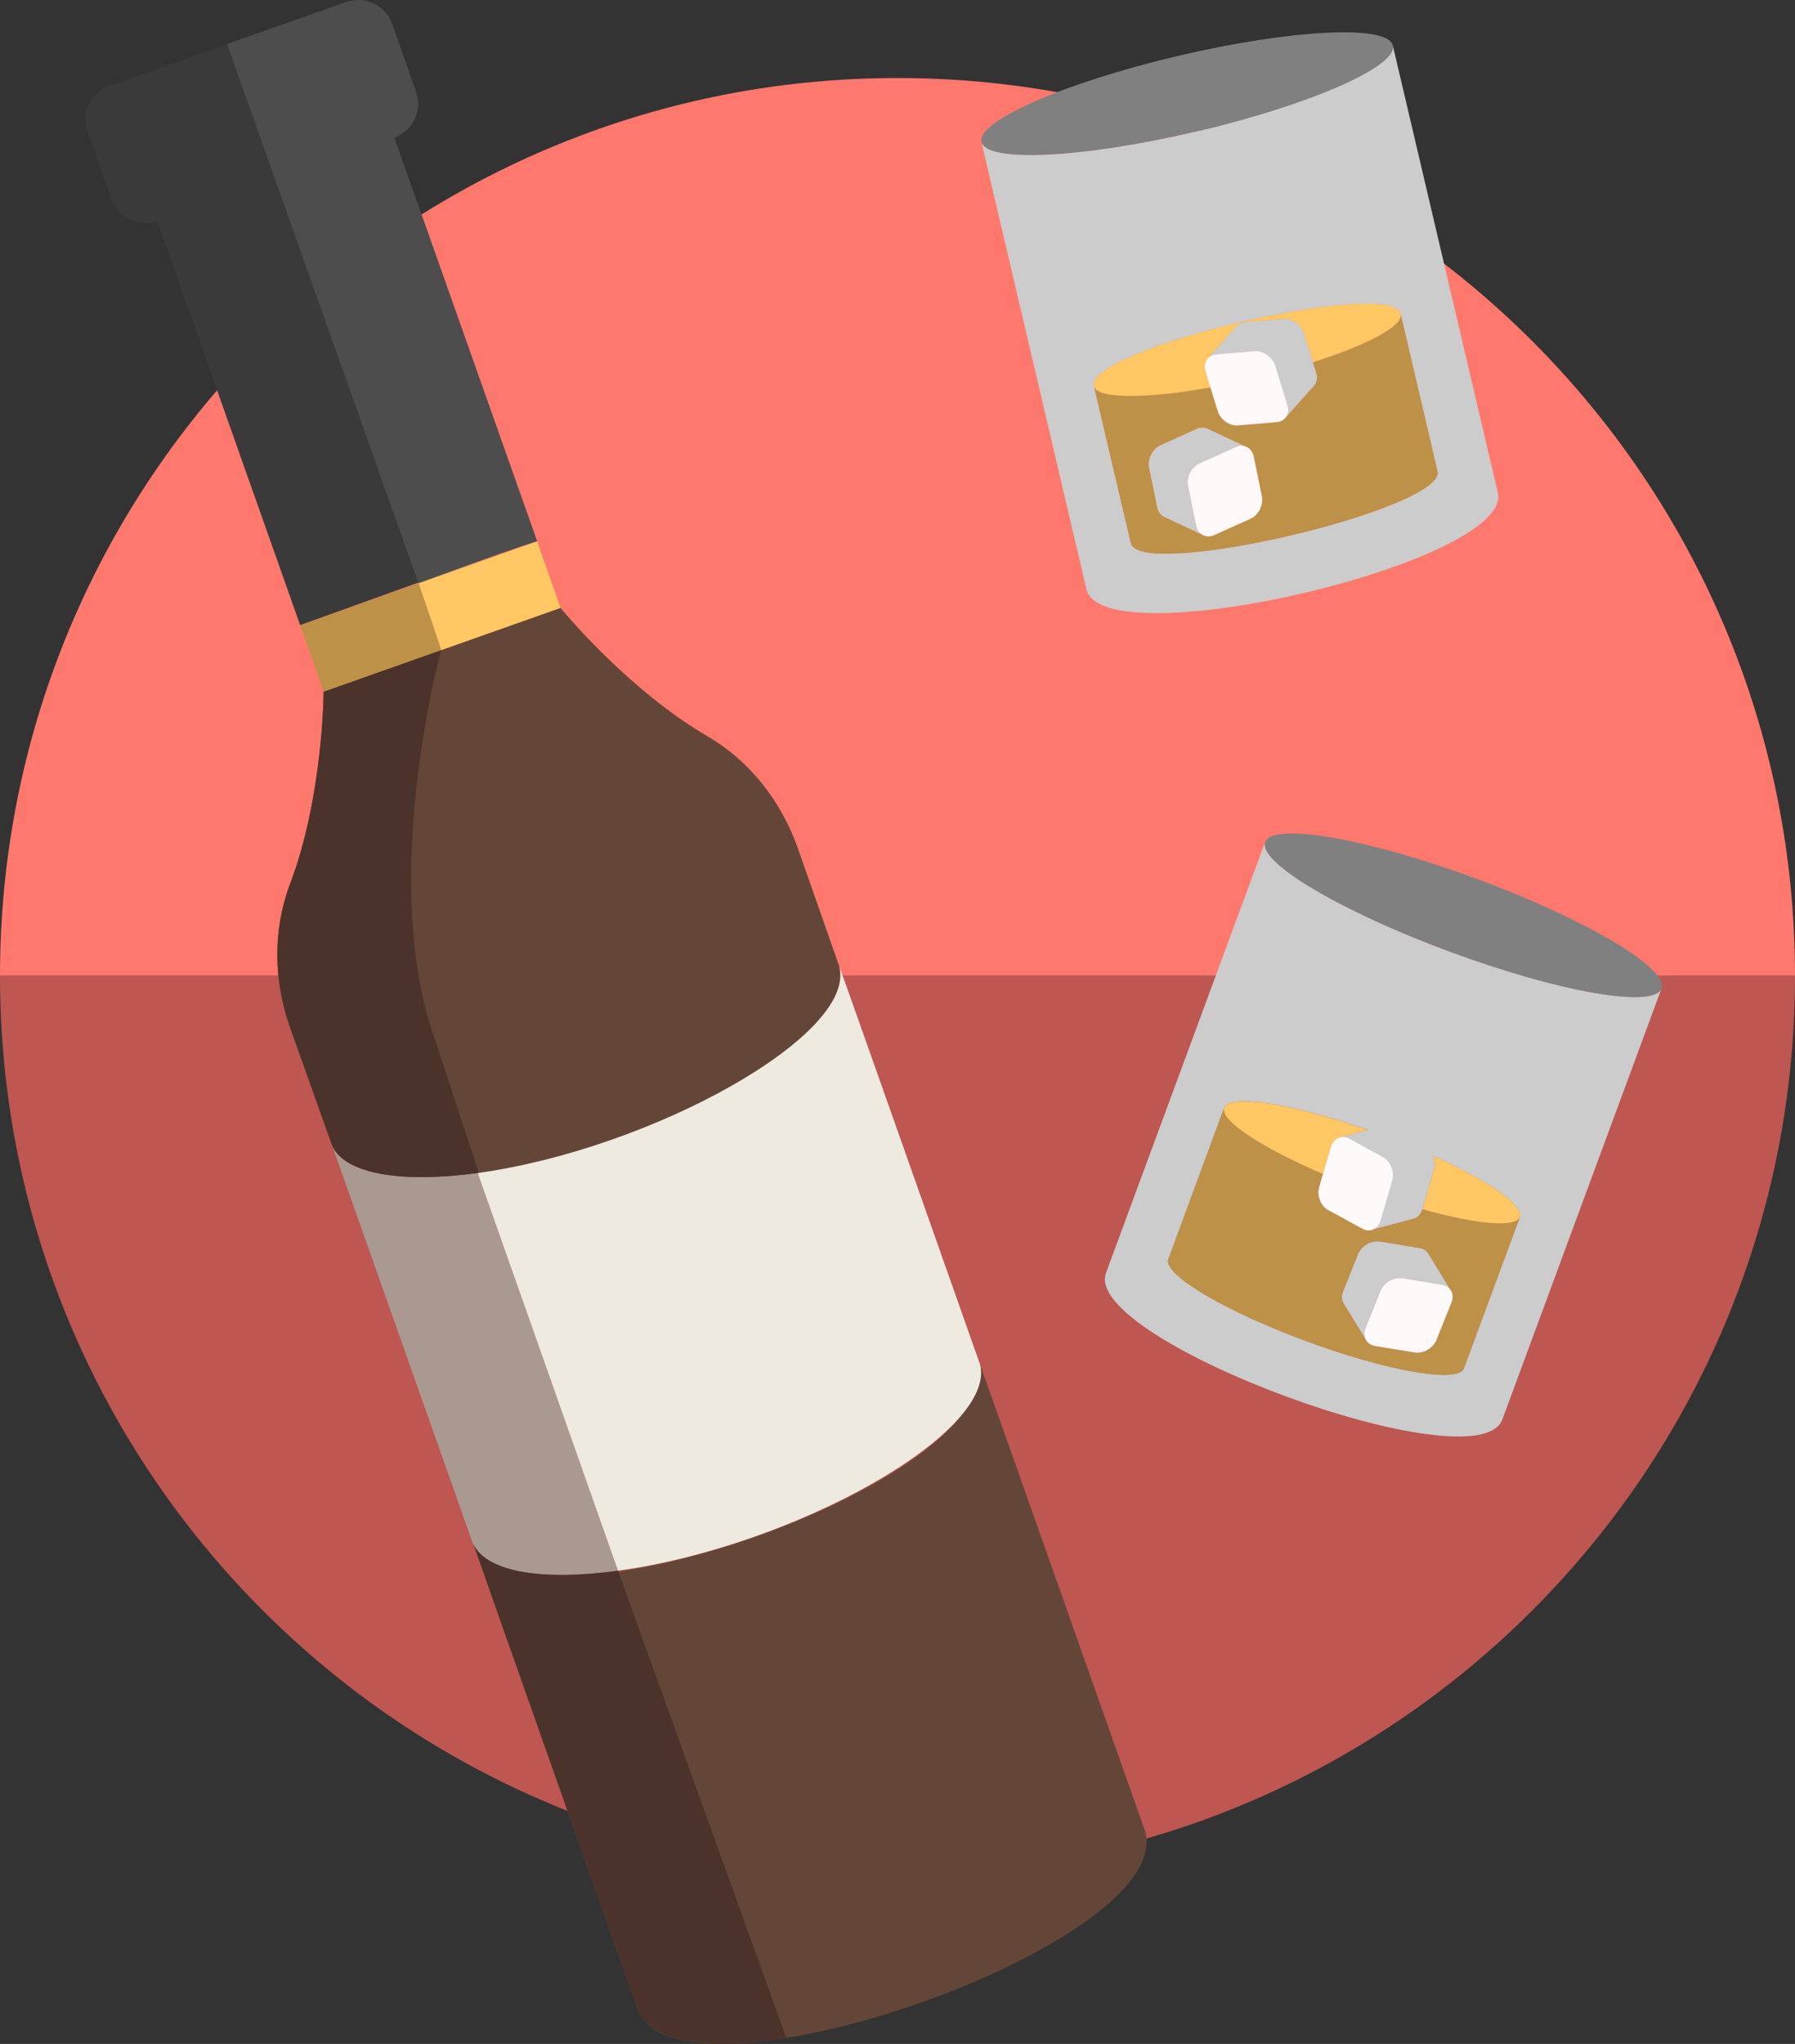 <?xml version="1.0" encoding="UTF-8"?>
<svg id="Uploaded_to_svgrepo.com" data-name="Uploaded to svgrepo.com" xmlns="http://www.w3.org/2000/svg" viewBox="0 0 625 711.48">
  <rect x="0" y="0" width="625" height="711.48" fill="#333333" stroke="none"/>
  <g>
    <path d="M312.5,27.16C139.91,27.16,0,167.07,0,339.66h625c0-172.59-139.91-312.5-312.5-312.5Z" style="fill: #ff786e;"/>
    <path d="M312.5,652.16c172.59,0,312.5-139.91,312.5-312.5H0c0,172.59,139.91,312.5,312.5,312.5Z" style="fill: #be5652;"/>
  </g>
  <g>
    <path d="M137.26,47.86c6.51-2.3,9.93-9.44,7.61-15.95l-8.34-23.58c-2.3-6.51-9.45-9.91-15.95-7.61L38.1,29.89c-6.51,2.3-9.91,9.45-7.61,15.95l8.34,23.57c2.3,6.51,9.45,9.91,15.95,7.61l49.74,140.61s82.25-29.85,82.49-29.17l-49.74-140.61Z" style="fill: #3a3a3a;"/>
    <path d="M578.51,344.12c-2.59,7.01-35.59,1.29-73.7-12.8s-66.91-31.19-64.31-38.2c2.59-7.01,35.59-1.29,73.7,12.8s66.9,31.18,64.31,38.2ZM410.25,19.44c-39.55,9.29-70.24,22.73-68.52,30s35.16,5.65,74.71-3.64,70.24-22.72,68.52-30c-1.71-7.27-35.16-5.65-74.71,3.64Z" style="fill: gray;"/>
    <path d="M187,188.46l-49.74-140.6c6.51-2.3,9.93-9.44,7.61-15.95l-8.34-23.58c-2.3-6.51-9.45-9.91-15.95-7.61l-41.53,14.59,66.69,187.75c.68-.25,41.01-15.28,41.25-14.6Z" style="fill: #4d4d4d;"/>
    <path d="M115.67,398.81l-14.67-41.14c-5.71-16.14-6.1-33.87-.04-49.87,11.61-30.65,11.72-67.04,11.72-67.04l82.49-29.17s22.96,28.24,51.26,44.76c14.77,8.63,25.62,22.67,31.34,38.8l14.45,41.21c8.13,38.74-152.8,98.85-176.55,62.45ZM398.78,637.61s-57.5-162.77-57.56-162.71c5.22,41.93-155.45,97.35-176.28,62.8-.08.02,57.29,162.35,57.29,162.35,16.06,36.55,187.15-23.51,176.55-62.44Z" style="fill: #644638;"/>
    <path d="M166.31,408.27c-26.41,3.64-46.22.56-50.64-9.46l48.97,138.46c4.4,10.01,24.16,13.1,50.52,9.49l-48.86-138.49Z" style="fill: #aa9991;"/>
    <path d="M341.2,474.83s-48.85-138.51-48.97-138.46c6.44,23.66-65,63.54-125.9,71.95l48.84,138.41c61.81-8.46,132.41-48.46,126.04-71.9Z" style="fill: #efeae0;"/>
    <path d="M166.74,408.27c-26.41,3.64-46.65.56-51.06-9.46l-14.67-41.14c-5.71-16.14-6.1-33.87-.04-49.87,11.61-30.65,11.72-67.04,11.72-67.04l40.9-14.46c-1.69,6.21-19.65,76.69-4.21,129.29l17.36,52.69ZM215.18,546.76c-25.96,3.56-45.44.59-50.24-9.06-.08.02,57.29,162.35,57.29,162.35,4.46,10.15,23.56,14.3,51.55,9.34l-58.6-162.63Z" style="fill: #4b322a;"/>
    <path d="M503.86,447.84c-.52-.34-1.14-.58-1.82-.69l-13.68-2.24c-3.22-.52-6.6,1.6-7.73,4.43l-5.2,12.96c-.62,1.55-.5,3.05.21,4.2l-7.81-12.77c-.7-1.15-.83-2.65-.21-4.2l5.2-12.96c1.16-2.89,4.56-4.94,7.73-4.43l13.68,2.24c1.29.21,2.44.87,3.14,2.01l7.81,12.77c-.34-.54-.79-.99-1.31-1.32ZM453.94,115.67c-1.03-2.75-4.13-4.94-6.95-4.7-.01,0-13.54,1.15-13.72,1.16-1.16.15-2.06.65-2.69,1.35l-10.05,11.25c.69-.76,1.67-1.28,2.91-1.37l13.45-1.14c2.37-.2,4.71,1.25,6,2.94.01.01,4.71,13.75,5.36,15.83.5,1.6.34,3.34-.78,4.57l10.05-11.25c.99-1.11,1.25-2.65.9-4.14-.1-.45-4.39-14.25-4.49-14.5ZM434.01,155.56l-13.56-6.35c-1.19-.55-2.51-.49-3.73.05l-12.64,5.69c-2.93,1.33-4.64,4.91-4,7.96l2.81,13.69c.34,1.64,1.26,2.81,2.49,3.39l13.56,6.35c-1.22-.57-2.16-1.75-2.49-3.39l-2.81-13.69c-.61-2.98,1.03-6.61,4-7.96l12.64-5.69c1.3-.57,2.66-.55,3.73-.05ZM378.29,205.11l-36.56-155.66c1.71,7.27,35.16,5.65,74.71-3.64s70.24-22.72,68.52-30l36.56,155.66c5.66,24.14-137.58,57.75-143.24,33.64ZM500.61,164.43c.01-.06-12.84-54.85-12.9-55.09-3.04-12.94-109.88,12.06-106.81,25.09.06.28,12.94,55.03,12.97,55.08,5.35,11.96,107.28-11.98,106.74-25.08ZM578.51,344.12l-55.41,149.99c-8.58,23.23-146.61-27.72-138.01-51l55.41-149.99c-2.59,7.01,26.2,24.11,64.31,38.2s71.11,19.81,73.7,12.8ZM529.19,423.63c1.5-4.06-11.14-12.67-30.19-21.24.58,1.6.84,2.87.35,4.65-.02.09-4.05,13.88-4.06,13.92-.01.04-.02.09-.04.12-.51,1.54-1.55,2.8-3.12,3.21-1.29.34-15.79,4.17-14.51,3.8-1.03.29-2.17.17-3.28-.43l-11.84-6.47c-2.69-1.46-4.05-5.01-3.14-8.14l1.29-4.39h0l2.74-9.4c.54-1.85,1.81-3.09,3.32-3.42-.05.01,9.53-2.51,9.53-2.51-26.25-9.18-48.15-12.66-49.96-7.75-.1.26-19.57,53.03-19.57,53.09-.89,5.44,20.25,17.86,48.05,28.12,27.79,10.27,51.94,14.58,54.8,9.88.04-.04,19.5-52.65,19.64-53.05Z" style="fill: #ccc;"/>
    <path d="M195.18,211.58l-82.49,29.17-8.18-23.13,82.49-29.17,8.18,23.13ZM529.16,423.69l-19.53,52.85c-.02.05-.05.1-.1.15-2.86,4.71-27,.4-54.8-9.88-27.8-10.27-48.94-22.69-48.05-28.12,0-.06,0-.12.02-.17l19.53-52.85s.01-.02.01-.02c-1.5,4.37,13.1,13.91,34.38,23.04l-1.29,4.39c-.91,3.12.46,6.66,3.14,8.14l11.85,6.48c1.1.6,2.25.72,3.28.43-1.28.37,13.22-3.47,14.51-3.8,1.57-.41,2.61-1.67,3.12-3.21.01-.04.02-.09.04-.12,18.58,5.17,32.38,6.54,33.89,2.72ZM505.16,449.16l-7.81-12.77c-.71-1.15-1.86-1.8-3.14-2.01l-13.68-2.24c-3.1-.5-6.54,1.48-7.73,4.43l-5.19,12.98c-.62,1.55-.5,3.05.21,4.2l7.81,12.77s-.02-.05-.04-.08c.64,1.09,1.76,1.88,3.28,2.12l13.68,2.24c3,.49,6.45-1.49,7.64-4.44l5.2-12.96c1.21-3.09-1-5.47-.24-4.24ZM500.61,164.43c.52,13.11-101.39,37.04-106.74,25.08-.04-.05-12.96-55.03-12.96-55.03,1.15,4.43,18.19,4.38,40.55.39l2.54,8.19c.96,3.1,4.06,5.3,7.11,5.05,3.11-.26,14.61-.48,16.42-2.6-.02.03-.04.05-.05.08l10.05-11.25c1.07-1.2,1.26-2.84.83-4.4-.05-.16-1.14-3.67-1.19-3.84,18.77-5.97,31.4-12.61,30.54-16.69.01-.01,12.91,54.96,12.9,55.02ZM439.34,172.64l-2.81-13.69c-.35-1.7-1.35-2.91-2.64-3.46.04.01.09.04.12.05l-13.56-6.35c-1.2-.56-2.54-.48-3.73.05l-12.64,5.69c-2.87,1.3-4.64,4.86-4,7.95l2.81,13.69c.34,1.64,1.26,2.81,2.49,3.39l13.56,6.35-.08-.04c1.13.56,2.51.59,3.9-.04l12.64-5.69c2.78-1.22,4.56-4.77,3.92-7.9Z" style="fill: #be9148;"/>
    <path d="M529.19,423.63c-1.42,3.88-15.28,2.54-33.9-2.68.01-.05,4.04-13.84,4.06-13.92.49-1.76.23-3.04-.35-4.65,19.05,8.58,31.69,17.19,30.19,21.25ZM463.37,399.28c.54-1.85,1.81-3.09,3.32-3.42-.05.01,9.53-2.51,9.53-2.51-26.25-9.18-48.15-12.66-49.96-7.75-1.61,4.35,13.01,13.92,34.36,23.08l2.75-9.39ZM487.71,109.34c-3.04-12.94-109.88,12.06-106.81,25.09,1.05,4.46,18.13,4.44,40.56.43l-1.71-5.54c-.58-1.84-.2-3.56.87-4.69-.02.04-.06.06-.1.1l10.05-11.25c.75-.85,1.77-1.28,2.91-1.37l13.45-1.14c2.97-.26,6.17,2.11,7.11,5.05l3.12,10.06c18.85-6.01,31.5-12.66,30.54-16.74ZM153.59,226.29l41.59-14.71-8.17-23.13-41.25,14.59s7.92,22.96,7.84,23.25Z" style="fill: #ffc865;"/>
    <path d="M502.04,447.16c3,.49,4.54,3.28,3.35,6.24l-5.2,12.96c-1.19,2.95-4.64,4.93-7.63,4.44l-13.68-2.24c-3.09-.5-4.64-3.3-3.45-6.25l5.2-12.96c1.19-2.95,4.64-4.93,7.73-4.43l13.68,2.24ZM469.75,396.36c-2.69-1.46-5.49-.09-6.37,2.94l-4.02,13.79c-.91,3.12.46,6.66,3.14,8.14l11.85,6.48c2.6,1.41,5.46.19,6.37-2.94l4.02-13.79c.87-3.01-.55-6.71-3.14-8.14l-11.85-6.48ZM423.44,123.36c-3.05.26-4.62,2.96-3.7,5.96l4.25,13.71c.96,3.1,4.06,5.31,7.11,5.05l13.45-1.14c2.95-.25,4.66-2.86,3.7-5.96l-4.25-13.71c-.94-3-4.16-5.3-7.11-5.05l-13.45,1.14ZM417.66,161.29c-2.86,1.29-4.65,4.84-4,7.96l2.81,13.69c.64,3.11,3.46,4.6,6.33,3.31l12.64-5.69c2.76-1.25,4.55-4.8,3.91-7.91l-2.81-13.69c-.64-3.12-3.46-4.6-6.23-3.35l-12.65,5.68Z" style="fill: snow;"/>
  </g>
</svg>